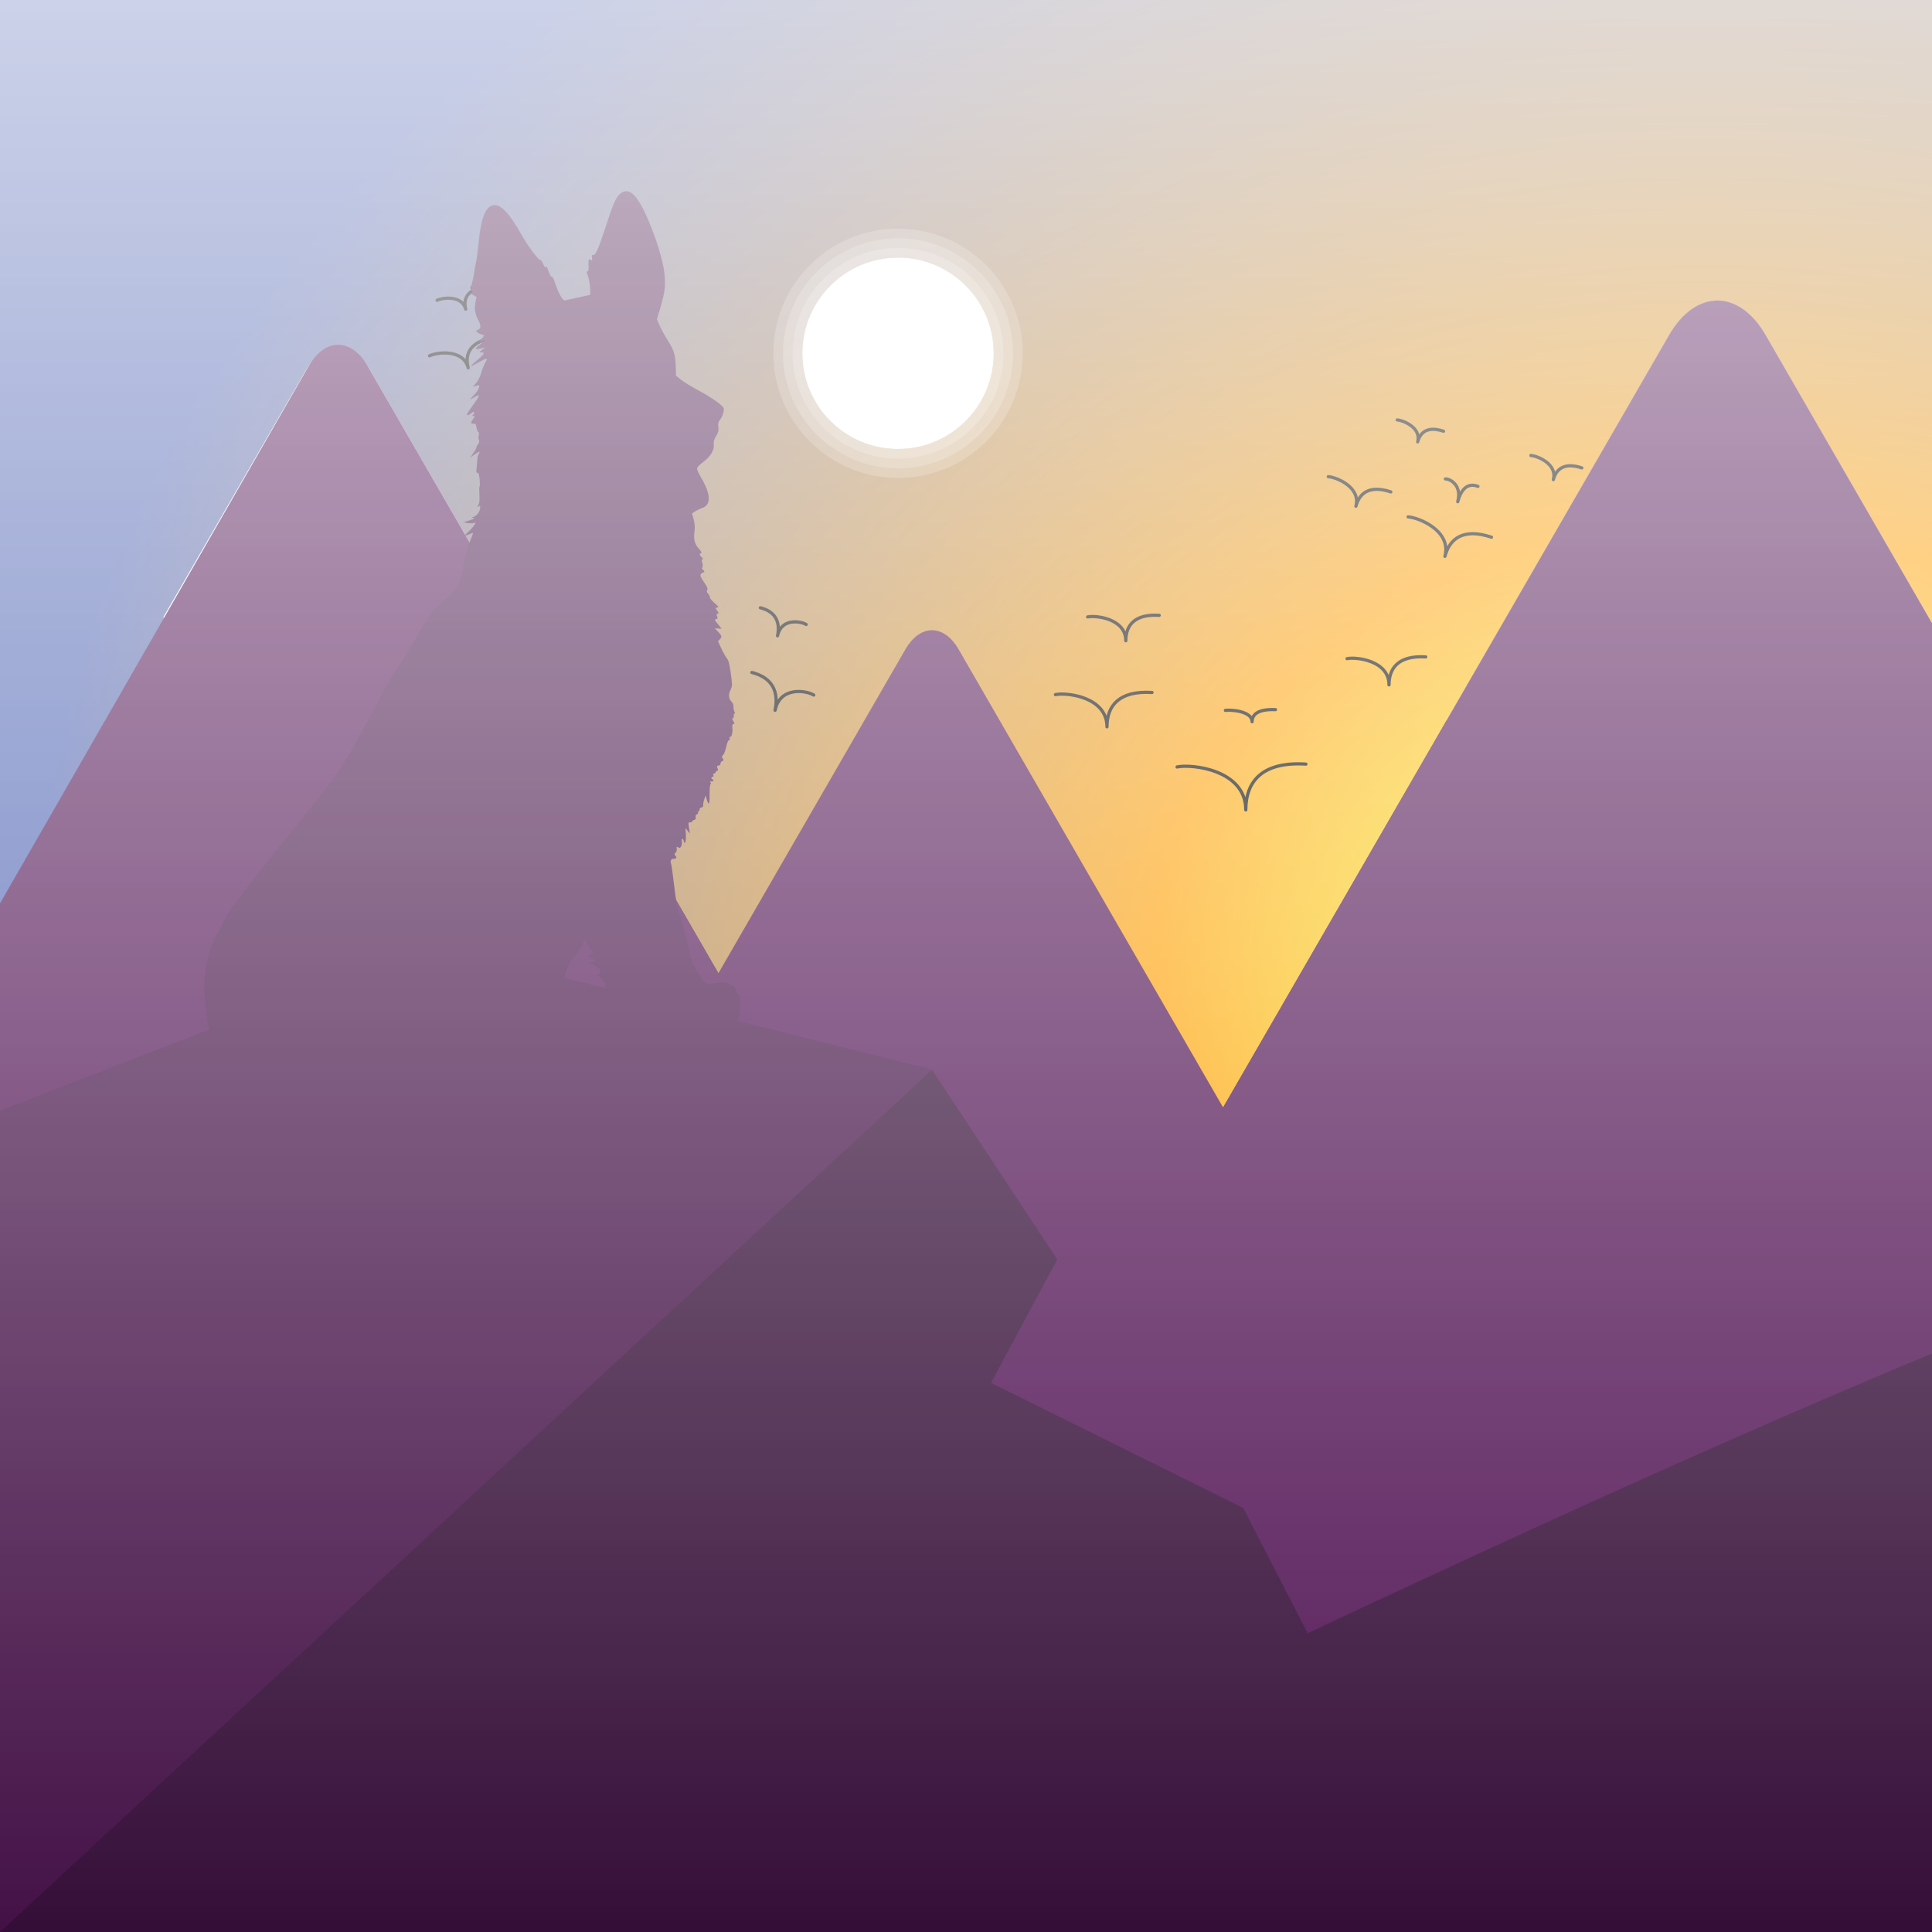 <?xml version="1.0" encoding="UTF-8" standalone="no"?><!-- Generator: Gravit.io --><svg xmlns="http://www.w3.org/2000/svg" xmlns:xlink="http://www.w3.org/1999/xlink" style="isolation:isolate" viewBox="0 0 1200 1200" width="1200pt" height="1200pt"><rect x="0" y="0" width="1200" height="1200" fill="#808080" stroke="none"/><defs><clipPath id="_clipPath_Ns7M3dgAW9ybMEEmSNLwMaHlmk7KiU1B"><rect width="1200" height="1200"/></clipPath></defs><g clip-path="url(#_clipPath_Ns7M3dgAW9ybMEEmSNLwMaHlmk7KiU1B)"><rect x="0" y="0" width="1200" height="1200" transform="matrix(1,0,0,1,0,0)" fill="rgb(81,47,83)"/><clipPath id="_clipPath_uEDbf4AZhBb3F40CIIIAuT0ug6RObz19"><rect x="0" y="0" width="1200" height="1200" transform="matrix(1,0,0,1,0,0)" fill="rgb(81,47,83)"/></clipPath><g clip-path="url(#_clipPath_uEDbf4AZhBb3F40CIIIAuT0ug6RObz19)"><g><radialGradient id="_rgradient_1" fx="0.5" fy="0.5" cx="0.5" cy="0.5" r="0.5" gradientTransform="matrix(2664.347,0,9.36,2157.87,-270.187,-478.935)" gradientUnits="userSpaceOnUse"><stop offset="9.565%" stop-opacity="1" style="stop-color:rgb(246,235,43)"/><stop offset="26.087%" stop-opacity="1" style="stop-color:rgb(255,162,10)"/><stop offset="79.13%" stop-opacity="1" style="stop-color:rgb(80,101,180)"/></radialGradient><rect x="0" y="0" width="2133.333" height="1200" transform="matrix(1,0,0,1,0,0)" fill="url(#_rgradient_1)"/><g><g><path d=" M 1408.889 805.556 L 1252.102 805.556 C 1241.407 805.556 1237.065 798.036 1242.413 788.773 L 1399.199 517.222 C 1401.873 512.59 1405.381 510.275 1408.889 510.275 L 1408.889 805.556 Z " fill="rgb(67,16,70)"/><path d=" M 1408.889 805.556 L 1565.676 805.556 C 1576.371 805.556 1580.712 798.036 1575.365 788.773 L 1418.579 517.222 C 1415.905 512.59 1412.397 510.275 1408.889 510.275 L 1408.889 805.556 Z " fill="rgb(52,13,55)"/><g><path d=" M 1408.889 610.044 L 1424.679 635.165 L 1430.421 589.23 L 1451.235 624.399 L 1463.15 594.419 L 1418.579 517.222 C 1415.905 512.59 1412.397 510.275 1408.889 510.275 L 1408.889 610.044 Z " fill="rgb(251,196,255)"/><path d=" M 1408.889 610.044 L 1393.099 635.165 L 1387.357 589.23 L 1366.543 624.399 L 1354.627 594.419 L 1399.199 517.222 C 1401.873 512.59 1405.381 510.275 1408.889 510.275 L 1408.889 610.044 Z " fill="rgb(255,255,255)"/></g></g><g><path d=" M 2133.333 742.222 L 1899.544 742.222 C 1883.596 742.222 1877.122 731.009 1885.097 717.198 L 2118.885 312.279 C 2122.872 305.374 2128.103 301.921 2133.333 301.921 L 2133.333 742.222 Z " fill="rgb(67,16,70)"/><g><path d=" M 2133.333 450.69 L 2109.788 488.148 L 2101.226 419.653 L 2070.19 472.094 L 2052.423 427.391 L 2118.885 312.279 C 2122.872 305.374 2128.103 301.921 2133.333 301.921 L 2133.333 450.69 Z " fill="rgb(255,255,255)"/></g></g><g><path d=" M 210 805.556 L 0 805.556 L 0 564.444 L 190.621 228.888 C 195.969 219.625 202.984 214.994 210 214.994 L 210 805.556 Z " fill="rgb(67,16,70)"/><path d=" M 210 805.556 L 523.573 805.556 C 544.964 805.556 553.647 790.516 542.952 771.991 L 229.379 228.888 C 224.031 219.625 217.016 214.994 210 214.994 L 210 805.556 Z " fill="rgb(52,13,55)"/><g><path d=" M 210 414.533 L 241.58 464.774 L 253.064 372.905 L 294.692 443.242 L 318.523 383.283 L 229.379 228.888 C 224.031 219.625 217.016 214.994 210 214.994 L 210 414.533 Z " fill="rgb(251,196,255)"/><path d=" M 210 414.533 L 178.42 464.774 L 166.936 372.905 L 125.308 443.242 L 101.477 383.283 L 190.621 228.888 C 195.969 219.625 202.984 214.994 210 214.994 L 210 414.533 Z " fill="rgb(255,255,255)"/></g></g><g><path d=" M 578.889 893.333 L 315.761 893.333 C 297.812 893.333 290.526 880.713 299.501 865.168 L 562.627 409.436 C 567.115 401.664 573.002 397.778 578.889 397.778 L 578.889 893.333 Z " fill="rgb(67,16,70)"/><path d=" M 578.889 893.333 L 842.016 893.333 C 859.966 893.333 867.252 880.713 858.277 865.168 L 595.151 409.436 C 590.663 401.664 584.776 397.778 578.889 397.778 L 578.889 893.333 Z " fill="rgb(52,13,55)"/><g><path d=" M 578.889 565.216 L 605.389 607.375 L 615.025 530.285 L 649.956 589.307 L 669.953 538.994 L 595.151 409.436 C 590.663 401.664 584.776 397.778 578.889 397.778 L 578.889 565.216 Z " fill="rgb(251,196,255)"/><path d=" M 578.889 565.216 L 552.389 607.375 L 542.753 530.285 L 507.821 589.307 L 487.825 538.994 L 562.627 409.436 C 567.115 401.664 573.002 397.778 578.889 397.778 L 578.889 565.216 Z " fill="rgb(255,255,255)"/></g></g><g><path d=" M 1777.778 1070.454 L 1292.338 1070.454 C 1259.223 1070.454 1245.781 1047.171 1262.339 1018.493 L 1747.777 177.721 C 1756.056 163.382 1766.917 156.212 1777.778 156.212 L 1777.778 1070.454 Z " fill="rgb(67,16,70)"/><path d=" M 1777.778 1070.454 L 2133.333 1070.454 L 2133.333 742.222 L 1807.779 177.721 C 1799.5 163.382 1788.639 156.212 1777.778 156.212 L 1777.778 1070.454 Z " fill="rgb(52,13,55)"/><g><path d=" M 1777.778 465.117 L 1826.667 542.894 L 1844.444 400.672 L 1908.889 509.561 L 1945.781 416.739 L 1807.779 177.721 C 1799.5 163.382 1788.639 156.212 1777.778 156.212 L 1777.778 465.117 Z " fill="rgb(251,196,255)"/><path d=" M 1777.778 465.117 L 1728.889 542.894 L 1711.111 400.672 L 1646.667 509.561 L 1609.775 416.739 L 1747.777 177.721 C 1756.056 163.382 1766.917 156.212 1777.778 156.212 L 1777.778 465.117 Z " fill="rgb(255,255,255)"/></g></g><g><path d=" M 1066.667 1100.893 L 581.227 1100.893 C 548.112 1100.893 534.67 1077.61 551.228 1048.932 L 1036.666 208.16 C 1044.945 193.821 1055.806 186.651 1066.667 186.651 L 1066.667 1100.893 Z " fill="rgb(67,16,70)"/><path d=" M 1066.667 1100.893 L 1552.106 1100.893 C 1585.221 1100.893 1598.663 1077.61 1582.105 1048.932 L 1096.667 208.16 C 1088.389 193.821 1077.528 186.651 1066.667 186.651 L 1066.667 1100.893 Z " fill="rgb(52,13,55)"/><g><path d=" M 1066.667 495.556 L 1115.556 573.333 L 1133.333 431.111 L 1197.778 540 L 1234.67 447.178 L 1096.667 208.16 C 1088.389 193.821 1077.528 186.651 1066.667 186.651 L 1066.667 495.556 Z " fill="rgb(251,196,255)"/><path d=" M 1066.667 495.556 L 1017.778 573.333 L 1000 431.111 L 935.556 540 L 898.664 447.178 L 1036.666 208.16 C 1044.945 193.821 1055.806 186.651 1066.667 186.651 L 1066.667 495.556 Z " fill="rgb(255,255,255)"/></g></g></g><g style="mix-blend-mode:screen;"><path d=" M 1589.151 1070.454 L 2133.333 1070.454 L 2133.333 742.222 L 2133.333 301.921 C 2128.103 301.921 2122.872 305.374 2118.885 312.279 L 2002.272 514.252 L 1807.745 175.889 C 1791.206 147.12 1764.307 147.095 1747.713 175.834 L 1484.719 631.337 L 1418.593 516.806 C 1413.237 507.531 1404.541 507.531 1399.185 516.806 L 1337.028 624.462 L 1096.667 208.16 C 1080.11 179.482 1053.224 179.482 1036.666 208.16 L 759.696 687.869 L 595.359 403.239 C 586.269 387.496 571.509 387.496 562.419 403.239 L 446.165 604.59 L 228.306 227.261 C 218.203 209.762 201.828 209.78 191.763 227.301 L 0 561.111 L 0 771.991 L 349.512 771.991 L 295.923 864.808 C 286.833 880.551 294.212 893.333 312.392 893.333 L 641.066 893.333 L 551.228 1048.932 C 534.67 1077.61 548.112 1100.893 581.227 1100.893 L 1552.106 1100.893 C 1576.359 1100.893 1590.06 1088.405 1589.151 1070.454 Z " fill="rgb(80,18,83)"/></g><g><g><path d=" M 731.111 476.373 C 740.127 474.42 773.778 478.058 773.778 503.04 C 773.778 485.5 783.81 472.911 811.111 474.596" fill="none" vector-effect="non-scaling-stroke" stroke-width="2" stroke="rgb(0,0,0)" stroke-linejoin="round" stroke-linecap="round" stroke-miterlimit="3"/><path d=" M 675.556 383.185 C 680.565 382.1 699.259 384.121 699.259 398 C 699.259 388.255 704.833 381.261 720 382.198" fill="none" vector-effect="non-scaling-stroke" stroke-width="2" stroke="rgb(0,0,0)" stroke-linejoin="round" stroke-linecap="round" stroke-miterlimit="3"/><path d=" M 655.556 431.447 C 662.318 429.982 687.556 432.711 687.556 451.447 C 687.556 438.291 695.079 428.85 715.556 430.113" fill="none" vector-effect="non-scaling-stroke" stroke-width="2" stroke="rgb(0,0,0)" stroke-linejoin="round" stroke-linecap="round" stroke-miterlimit="3"/><path d=" M 761.111 441.232 C 764.617 440.717 777.704 441.677 777.704 448.269 C 777.704 443.641 781.605 440.319 792.222 440.763" fill="none" vector-effect="non-scaling-stroke" stroke-width="2" stroke="rgb(0,0,0)" stroke-linejoin="round" stroke-linecap="round" stroke-miterlimit="3"/><path d=" M 836.667 409.108 C 842.177 407.914 862.741 410.138 862.741 425.404 C 862.741 414.685 868.871 406.992 885.556 408.021" fill="none" vector-effect="non-scaling-stroke" stroke-width="2" stroke="rgb(0,0,0)" stroke-linejoin="round" stroke-linecap="round" stroke-miterlimit="3"/></g><g><g><path d=" M 1453.364 471.741 C 1459.503 472.036 1480.535 480.169 1476.236 496.247 C 1479.254 484.958 1487.878 478.582 1505.159 484.365" fill="none" vector-effect="non-scaling-stroke" stroke-width="2" stroke="rgb(0,0,0)" stroke-linejoin="round" stroke-linecap="round" stroke-miterlimit="3"/><path d=" M 1452.279 409.719 C 1455.69 409.883 1467.374 414.401 1464.986 423.333 C 1466.663 417.062 1471.453 413.519 1481.054 416.732" fill="none" vector-effect="non-scaling-stroke" stroke-width="2" stroke="rgb(0,0,0)" stroke-linejoin="round" stroke-linecap="round" stroke-miterlimit="3"/><path d=" M 1397.244 433.708 C 1401.848 433.929 1417.622 440.029 1414.397 452.087 C 1416.661 443.621 1423.129 438.839 1436.09 443.176" fill="none" vector-effect="non-scaling-stroke" stroke-width="2" stroke="rgb(0,0,0)" stroke-linejoin="round" stroke-linecap="round" stroke-miterlimit="3"/><path d=" M 1487.726 442.898 C 1490.071 443.169 1498.328 446.04 1497.194 450.282 C 1497.99 447.303 1501.073 445.837 1507.83 447.95" fill="none" vector-effect="non-scaling-stroke" stroke-width="2" stroke="rgb(0,0,0)" stroke-linejoin="round" stroke-linecap="round" stroke-miterlimit="3"/><path d=" M 1529.098 457.885 C 1532.849 458.065 1545.702 463.035 1543.075 472.861 C 1544.919 465.962 1550.189 462.065 1560.75 465.6" fill="none" vector-effect="non-scaling-stroke" stroke-width="2" stroke="rgb(0,0,0)" stroke-linejoin="round" stroke-linecap="round" stroke-miterlimit="3"/></g><g><path d=" M 1301.049 412.289 C 1306.526 409.499 1328.822 406.129 1333.064 422.222 C 1330.085 410.922 1334.41 401.109 1352.284 397.558" fill="none" vector-effect="non-scaling-stroke" stroke-width="2" stroke="rgb(0,0,0)" stroke-linejoin="round" stroke-linecap="round" stroke-miterlimit="3"/><path d=" M 1237.99 375.592 C 1241.033 374.043 1253.419 372.17 1255.776 381.111 C 1254.121 374.833 1256.524 369.381 1266.454 367.409" fill="none" vector-effect="non-scaling-stroke" stroke-width="2" stroke="rgb(0,0,0)" stroke-linejoin="round" stroke-linecap="round" stroke-miterlimit="3"/><path d=" M 1238.723 411.439 C 1242.83 409.347 1259.552 406.819 1262.734 418.889 C 1260.5 410.414 1263.744 403.054 1277.149 400.391" fill="none" vector-effect="non-scaling-stroke" stroke-width="2" stroke="rgb(0,0,0)" stroke-linejoin="round" stroke-linecap="round" stroke-miterlimit="3"/><path d=" M 1320.059 374.073 C 1322.142 372.812 1330.899 371.829 1333.141 380.336 C 1331.567 374.363 1332.95 369.413 1339.941 368.184" fill="none" vector-effect="non-scaling-stroke" stroke-width="2" stroke="rgb(0,0,0)" stroke-linejoin="round" stroke-linecap="round" stroke-miterlimit="3"/><path d=" M 1344.345 345.041 C 1347.692 343.336 1361.317 341.276 1363.909 351.111 C 1362.089 344.206 1364.732 338.208 1375.655 336.039" fill="none" vector-effect="non-scaling-stroke" stroke-width="2" stroke="rgb(0,0,0)" stroke-linejoin="round" stroke-linecap="round" stroke-miterlimit="3"/></g><g><path d=" M 1541.173 392.289 C 1535.697 389.499 1513.401 386.129 1509.158 402.222 C 1512.137 390.922 1507.812 381.109 1489.938 377.558" fill="none" vector-effect="non-scaling-stroke" stroke-width="2" stroke="rgb(0,0,0)" stroke-linejoin="round" stroke-linecap="round" stroke-miterlimit="3"/><path d=" M 1539.788 325.777 C 1536.745 324.227 1524.358 322.355 1522.002 331.296 C 1523.656 325.018 1521.254 319.566 1511.323 317.593" fill="none" vector-effect="non-scaling-stroke" stroke-width="2" stroke="rgb(0,0,0)" stroke-linejoin="round" stroke-linecap="round" stroke-miterlimit="3"/><path d=" M 1582.096 366.467 C 1577.988 364.375 1561.266 361.847 1558.085 373.917 C 1560.319 365.442 1557.075 358.082 1543.669 355.419" fill="none" vector-effect="non-scaling-stroke" stroke-width="2" stroke="rgb(0,0,0)" stroke-linejoin="round" stroke-linecap="round" stroke-miterlimit="3"/><path d=" M 1495.537 350.824 C 1493.366 349.896 1484.772 348.293 1483.653 352.539 C 1484.439 349.558 1482.49 346.755 1475.574 345.238" fill="none" vector-effect="non-scaling-stroke" stroke-width="2" stroke="rgb(0,0,0)" stroke-linejoin="round" stroke-linecap="round" stroke-miterlimit="3"/><path d=" M 1453.433 378.374 C 1450.086 376.669 1436.461 374.609 1433.868 384.444 C 1435.689 377.539 1433.046 371.542 1422.123 369.372" fill="none" vector-effect="non-scaling-stroke" stroke-width="2" stroke="rgb(0,0,0)" stroke-linejoin="round" stroke-linecap="round" stroke-miterlimit="3"/></g></g><g><g><path d=" M 874.602 321.05 C 880.741 321.344 901.773 329.477 897.473 345.556 C 900.492 334.266 909.115 327.89 926.397 333.674" fill="none" vector-effect="non-scaling-stroke" stroke-width="2" stroke="rgb(0,0,0)" stroke-linejoin="round" stroke-linecap="round" stroke-miterlimit="3"/><path d=" M 867.835 260.83 C 871.245 260.994 882.93 265.512 880.541 274.444 C 882.218 268.173 887.009 264.63 896.61 267.843" fill="none" vector-effect="non-scaling-stroke" stroke-width="2" stroke="rgb(0,0,0)" stroke-linejoin="round" stroke-linecap="round" stroke-miterlimit="3"/><path d=" M 825.021 296.065 C 829.626 296.286 845.399 302.386 842.175 314.444 C 844.439 305.978 850.906 301.196 863.867 305.533" fill="none" vector-effect="non-scaling-stroke" stroke-width="2" stroke="rgb(0,0,0)" stroke-linejoin="round" stroke-linecap="round" stroke-miterlimit="3"/><path d=" M 897.76 297.489 C 900.237 297.267 908.248 301.058 905.422 311.626 C 907.406 304.206 911.341 299.551 917.984 302.092" fill="none" vector-effect="non-scaling-stroke" stroke-width="2" stroke="rgb(0,0,0)" stroke-linejoin="round" stroke-linecap="round" stroke-miterlimit="3"/><path d=" M 950.841 282.913 C 954.592 283.093 967.445 288.063 964.817 297.889 C 966.662 290.99 971.932 287.094 982.493 290.628" fill="none" vector-effect="non-scaling-stroke" stroke-width="2" stroke="rgb(0,0,0)" stroke-linejoin="round" stroke-linecap="round" stroke-miterlimit="3"/></g><g><path d=" M 2046.65 364.151 C 2040.653 365.496 2021.331 377.122 2028.33 392.222 C 2023.416 381.62 2013.825 376.82 1997.795 385.487" fill="none" vector-effect="non-scaling-stroke" stroke-width="2" stroke="rgb(0,0,0)" stroke-linejoin="round" stroke-linecap="round" stroke-miterlimit="3"/><path d=" M 2071.349 285.536 C 2068.017 286.283 2057.283 292.742 2061.171 301.131 C 2058.441 295.241 2053.113 292.574 2044.207 297.389" fill="none" vector-effect="non-scaling-stroke" stroke-width="2" stroke="rgb(0,0,0)" stroke-linejoin="round" stroke-linecap="round" stroke-miterlimit="3"/><path d=" M 2074.934 321.695 C 2070.437 322.704 2055.946 331.424 2061.195 342.749 C 2057.509 334.797 2050.316 331.198 2038.293 337.698" fill="none" vector-effect="non-scaling-stroke" stroke-width="2" stroke="rgb(0,0,0)" stroke-linejoin="round" stroke-linecap="round" stroke-miterlimit="3"/><path d=" M 2011.691 321.685 C 2009.427 322.355 2001.786 326.602 2003.632 330.587 C 2002.336 327.789 1999.047 326.873 1992.754 330.117" fill="none" vector-effect="non-scaling-stroke" stroke-width="2" stroke="rgb(0,0,0)" stroke-linejoin="round" stroke-linecap="round" stroke-miterlimit="3"/><path d=" M 1979.372 350.359 C 1975.707 351.182 1963.9 358.286 1968.177 367.514 C 1965.174 361.035 1959.313 358.102 1949.517 363.399" fill="none" vector-effect="non-scaling-stroke" stroke-width="2" stroke="rgb(0,0,0)" stroke-linejoin="round" stroke-linecap="round" stroke-miterlimit="3"/></g><g><path d=" M 2000.539 281.547 C 2003.993 278.473 2019.576 271.768 2025.733 282.671 C 2021.41 275.015 2022.686 267.049 2035.017 261.056" fill="none" vector-effect="non-scaling-stroke" stroke-width="2" stroke="rgb(0,0,0)" stroke-linejoin="round" stroke-linecap="round" stroke-miterlimit="3"/><path d=" M 1927.904 282.047 C 1929.823 280.339 1938.48 276.614 1941.901 282.671 C 1939.499 278.418 1940.208 273.992 1947.059 270.662" fill="none" vector-effect="non-scaling-stroke" stroke-width="2" stroke="rgb(0,0,0)" stroke-linejoin="round" stroke-linecap="round" stroke-miterlimit="3"/><path d=" M 1918.586 322.491 C 1921.176 320.185 1932.864 315.156 1937.481 323.333 C 1934.239 317.592 1935.196 311.617 1944.444 307.122" fill="none" vector-effect="non-scaling-stroke" stroke-width="2" stroke="rgb(0,0,0)" stroke-linejoin="round" stroke-linecap="round" stroke-miterlimit="3"/><path d=" M 1958.819 253.892 C 1960.101 252.589 1966.275 250.182 1969.446 255.799 C 1967.22 251.855 1967.324 248.063 1972.172 245.825" fill="none" vector-effect="non-scaling-stroke" stroke-width="2" stroke="rgb(0,0,0)" stroke-linejoin="round" stroke-linecap="round" stroke-miterlimit="3"/><path d=" M 1961.637 298.202 C 1963.747 296.323 1973.271 292.226 1977.033 298.889 C 1974.391 294.21 1975.171 289.342 1982.707 285.679" fill="none" vector-effect="non-scaling-stroke" stroke-width="2" stroke="rgb(0,0,0)" stroke-linejoin="round" stroke-linecap="round" stroke-miterlimit="3"/></g><g><path d=" M 320.788 225.444 C 326.265 222.655 348.561 219.284 352.803 235.378 C 349.824 224.078 354.149 214.264 372.024 210.714" fill="none" vector-effect="non-scaling-stroke" stroke-width="2" stroke="rgb(0,0,0)" stroke-linejoin="round" stroke-linecap="round" stroke-miterlimit="3"/><path d=" M 271.482 186.506 C 274.524 184.956 286.911 183.084 289.268 192.025 C 287.613 185.747 290.016 180.295 299.946 178.322" fill="none" vector-effect="non-scaling-stroke" stroke-width="2" stroke="rgb(0,0,0)" stroke-linejoin="round" stroke-linecap="round" stroke-miterlimit="3"/><path d=" M 266.793 220.993 C 270.901 218.901 287.623 216.373 290.804 228.443 C 288.57 219.968 291.814 212.608 305.22 209.945" fill="none" vector-effect="non-scaling-stroke" stroke-width="2" stroke="rgb(0,0,0)" stroke-linejoin="round" stroke-linecap="round" stroke-miterlimit="3"/><path d=" M 330.991 200.258 C 333.162 199.331 341.755 197.727 342.875 201.974 C 342.089 198.992 344.038 196.189 350.953 194.673" fill="none" vector-effect="non-scaling-stroke" stroke-width="2" stroke="rgb(0,0,0)" stroke-linejoin="round" stroke-linecap="round" stroke-miterlimit="3"/><path d=" M 379.674 175.846 C 383.021 174.142 396.646 172.082 399.239 181.917 C 397.419 175.012 400.062 169.014 410.985 166.844" fill="none" vector-effect="non-scaling-stroke" stroke-width="2" stroke="rgb(0,0,0)" stroke-linejoin="round" stroke-linecap="round" stroke-miterlimit="3"/></g></g><g><path d=" M 451.434 437.377 C 445.957 433.833 423.661 429.549 419.419 450 C 422.398 435.641 418.073 423.17 400.199 418.658" fill="none" vector-effect="non-scaling-stroke" stroke-width="2" stroke="rgb(0,0,0)" stroke-linejoin="round" stroke-linecap="round" stroke-miterlimit="3"/><path d=" M 500.74 387.897 C 497.698 385.928 485.311 383.548 482.954 394.91 C 484.609 386.932 482.206 380.004 472.276 377.497" fill="none" vector-effect="non-scaling-stroke" stroke-width="2" stroke="rgb(0,0,0)" stroke-linejoin="round" stroke-linecap="round" stroke-miterlimit="3"/><path d=" M 505.429 431.721 C 501.322 429.062 484.6 425.85 481.418 441.188 C 483.652 430.419 480.408 421.066 467.003 417.682" fill="none" vector-effect="non-scaling-stroke" stroke-width="2" stroke="rgb(0,0,0)" stroke-linejoin="round" stroke-linecap="round" stroke-miterlimit="3"/><path d=" M 441.231 405.372 C 439.06 404.194 430.467 402.156 429.347 407.552 C 430.133 403.763 428.184 400.202 421.269 398.274" fill="none" vector-effect="non-scaling-stroke" stroke-width="2" stroke="rgb(0,0,0)" stroke-linejoin="round" stroke-linecap="round" stroke-miterlimit="3"/><path d=" M 392.548 374.351 C 389.201 372.185 375.576 369.568 372.983 382.066 C 374.804 373.291 372.161 365.67 361.237 362.912" fill="none" vector-effect="non-scaling-stroke" stroke-width="2" stroke="rgb(0,0,0)" stroke-linejoin="round" stroke-linecap="round" stroke-miterlimit="3"/></g></g><circle vector-effect="non-scaling-stroke" cx="557.778" cy="219.444" r="59.444" fill="rgb(255,255,255)"/><g style="isolation: isolate;"><circle vector-effect="non-scaling-stroke" cx="557.778" cy="219.444" r="68.444" fill="transparent" stroke-width="18" stroke="rgb(255,255,255)" stroke-opacity="0.2" stroke-linejoin="miter" stroke-linecap="square" stroke-miterlimit="3"/><circle vector-effect="non-scaling-stroke" cx="557.778" cy="219.444" r="59.444" fill="none"/><circle vector-effect="non-scaling-stroke" cx="557.778" cy="219.444" r="65.444" fill="transparent" stroke-width="12" stroke="rgb(255,255,255)" stroke-opacity="0.2" stroke-linejoin="miter" stroke-linecap="square" stroke-miterlimit="3"/><circle vector-effect="non-scaling-stroke" cx="557.778" cy="219.444" r="59.444" fill="none"/><circle vector-effect="non-scaling-stroke" cx="557.778" cy="219.444" r="62.444" fill="transparent" stroke-width="6" stroke="rgb(255,255,255)" stroke-opacity="0.2" stroke-linejoin="miter" stroke-linecap="square" stroke-miterlimit="3"/><circle vector-effect="non-scaling-stroke" cx="557.778" cy="219.444" r="59.444" fill="none"/></g><path d=" M 0 690 L 266.667 586.667 L 578.889 664.444 L 656.667 782.222 L 615.556 858.889 L 772.222 936.667 L 812.222 1014.444 Q 1397.306 739.057 1510 742.222 C 1512.592 742.295 1799.663 695.286 2133.333 765.556 Q 2133.333 964.933 2133.333 1200 L 0 1200 L 0 690 Z " fill="rgb(52,13,55)"/><path d=" M 2133.333 1200 C 1750.159 1160.423 1542.392 1007.841 1510 742.222 C 1509.686 739.649 1799.663 695.286 2133.333 765.556 Q 2133.333 964.933 2133.333 1200 Z  M 0 690 L 266.667 586.667 L 578.889 664.444 L 0 1200 L 0 690 Z " fill-rule="evenodd" fill="rgb(67,16,70)"/><path d=" M 2032.095 827.158 C 2034.365 826.882 2038.141 825.926 2040.486 825.033 C 2049.386 821.642 2066.775 818.303 2075.531 818.303 C 2080.06 818.303 2087.423 815.679 2089.763 813.23 C 2092.141 810.742 2092.148 810.698 2090.419 808.842 C 2088.304 806.572 2083.432 803.688 2071.771 797.804 C 2063.785 793.774 2059.659 791.252 2055.901 788.105 C 2047.973 781.466 2042.033 779.447 2027.969 778.61 C 2016.257 777.913 2000.286 775.9 1995.596 774.529 C 1990.598 773.069 1984.724 772.87 1979.354 773.979 C 1976.334 774.603 1974.94 774.553 1970.95 773.676 C 1967.405 772.897 1964.619 772.726 1960.189 773.017 C 1953.217 773.475 1949.98 773.007 1948.265 771.292 C 1945.518 768.545 1946.647 765.987 1956.513 752.6 C 1960.631 747.013 1964.825 740.455 1966.662 736.73 L 1969.792 730.382 L 1969.888 733.873 C 1969.941 735.794 1970.147 736.936 1970.346 736.413 C 1970.544 735.889 1971.491 734.311 1972.448 732.907 C 1974.788 729.476 1976.063 726.289 1976.559 722.63 C 1976.786 720.958 1977.85 714.162 1978.923 707.529 C 1982.859 683.196 1981.121 661.212 1974.053 645.913 C 1971.65 640.712 1964.165 629.462 1958.451 622.464 C 1954.194 617.251 1944.487 608.035 1914.973 581.186 C 1879.246 548.685 1874.051 543.331 1859.553 524.068 C 1841.021 499.443 1835.391 492.281 1829.614 485.979 C 1826.734 482.837 1821.063 476.124 1817.012 471.061 C 1806.56 457.998 1804.731 456.177 1796.898 451.039 C 1786.417 444.165 1784.323 441.432 1780.378 429.481 C 1779.03 425.397 1776.775 420.357 1774.948 417.341 C 1773.229 414.505 1771.823 412.025 1771.823 411.831 C 1771.823 411.637 1772.749 411.743 1773.882 412.068 C 1777.506 413.107 1777.859 412.707 1774.962 410.844 C 1773.41 409.845 1771.448 408.274 1770.601 407.352 L 1769.062 405.676 L 1771.036 405.676 C 1772.121 405.676 1773.814 405.339 1774.797 404.928 L 1776.584 404.179 L 1774.997 403.963 C 1769.724 403.243 1768.937 402.996 1770.236 402.47 C 1771.454 401.977 1771.449 401.954 1770.112 401.911 C 1768.237 401.851 1765.617 399.413 1765.11 397.257 C 1764.754 395.739 1764.857 395.562 1765.88 395.937 C 1767.014 396.351 1767.016 396.317 1765.94 395.088 C 1764.949 393.957 1764.596 392.338 1763.947 385.948 C 1763.856 385.048 1763.563 383.959 1763.297 383.528 C 1763.03 383.097 1762.759 381.048 1762.694 378.975 C 1762.605 376.172 1762.795 375.205 1763.433 375.205 C 1763.949 375.205 1764.162 374.763 1763.968 374.094 C 1763.628 372.923 1762.688 369.064 1762.046 366.203 C 1761.836 365.267 1761.215 364.053 1760.667 363.505 C 1759.277 362.114 1760.585 362.26 1763.754 363.848 L 1766.427 365.187 L 1764.046 362.71 C 1762.737 361.348 1761.666 359.932 1761.666 359.565 C 1761.666 359.197 1761.078 358.365 1760.36 357.715 C 1759.461 356.902 1759.169 356.075 1759.423 355.064 C 1759.626 354.256 1759.473 352.999 1759.083 352.27 C 1758.57 351.312 1758.566 350.754 1759.068 350.252 C 1759.449 349.87 1759.761 348.473 1759.761 347.146 C 1759.761 345.181 1759.99 344.734 1760.993 344.734 C 1762.916 344.734 1763.04 343.784 1761.329 342.176 C 1759.793 340.733 1759.143 339.198 1760.396 339.973 C 1760.745 340.188 1761.031 340.062 1761.031 339.693 C 1761.031 339.323 1760.745 339.02 1760.396 339.02 C 1760.047 339.02 1759.761 338.585 1759.761 338.052 C 1759.761 337.184 1759.955 337.184 1761.634 338.052 C 1765.66 340.134 1765.267 338.82 1760.391 333.899 C 1754.224 327.673 1753.836 326.692 1758.272 328.546 C 1761.54 329.911 1761.613 329.743 1758.688 327.591 C 1756.128 325.709 1754.048 323.166 1754.048 321.919 C 1754.048 321.542 1754.898 321.432 1756.111 321.652 L 1758.174 322.027 L 1755.719 319.941 C 1754.241 318.686 1752.572 316.318 1751.529 313.996 C 1750.576 311.873 1749.013 309.208 1748.056 308.073 C 1745.886 305.499 1746.713 305.411 1752.522 307.597 C 1758.607 309.888 1758.719 309.576 1753.045 306.136 C 1747.9 303.018 1747.186 302.053 1749.731 301.661 C 1751.061 301.456 1751 301.34 1748.962 300.204 L 1746.748 298.969 L 1749.791 299.241 C 1753.555 299.577 1753.505 298.64 1749.653 296.675 C 1746.002 294.811 1745.656 294.342 1748.335 294.887 L 1750.556 295.339 L 1748.362 293.467 L 1746.168 291.595 L 1747.714 290.767 C 1749.299 289.919 1750.874 288.556 1750.874 288.032 C 1750.874 287.871 1750.16 287.559 1749.287 287.34 C 1747.415 286.87 1747.228 284.937 1748.67 280.935 C 1749.897 277.531 1749.842 273.963 1748.505 270.235 L 1747.401 267.152 L 1749.296 265.635 C 1750.673 264.533 1750.898 264.118 1750.118 264.116 C 1749.153 264.113 1749.135 263.938 1749.942 262.383 C 1750.72 260.884 1750.717 260.584 1749.92 260.138 C 1749.414 259.855 1748.173 256.991 1747.163 253.774 C 1746.154 250.557 1744.843 246.782 1744.252 245.386 C 1743.66 243.989 1742.088 238.554 1740.758 233.309 C 1737.119 218.952 1733.24 212.439 1728.328 212.439 C 1723.715 212.439 1719.165 219.049 1713.704 233.68 C 1710.892 241.215 1705.542 251.088 1704.59 250.5 C 1704.343 250.347 1703.785 251.554 1703.35 253.181 C 1702.788 255.281 1702.4 255.883 1702.012 255.255 C 1701.64 254.653 1701.22 255.617 1700.697 258.278 C 1700.274 260.426 1699.7 262.042 1699.42 261.869 C 1698.825 261.502 1698.489 262.516 1697.619 267.287 C 1696.504 273.403 1694.699 277.777 1693.348 277.639 C 1692.691 277.572 1688.828 277.319 1684.764 277.077 L 1677.374 276.637 L 1676.994 274.342 C 1676.461 271.116 1676.536 266.743 1677.173 264.004 C 1677.589 262.213 1677.527 261.745 1676.907 261.983 C 1676.336 262.202 1675.97 261.168 1675.654 258.441 C 1675.195 254.493 1674.879 254.027 1673.554 255.352 C 1672.961 255.945 1672.792 255.667 1672.792 254.103 C 1672.792 252.664 1672.545 252.186 1671.926 252.424 C 1670.431 252.997 1668.033 249.317 1661.664 236.68 C 1654.838 223.136 1652.755 219.777 1649.938 217.771 C 1645.949 214.93 1642.396 216.441 1639.487 222.215 C 1634.354 232.402 1629.132 258.838 1629.832 271.096 C 1630.249 278.415 1631.273 282.021 1635.499 291.048 L 1638.747 297.987 L 1637.667 302.104 C 1637.073 304.368 1635.39 308.959 1633.926 312.305 C 1631.045 318.893 1630.731 321.547 1631.81 330.214 L 1632.333 334.422 L 1629.599 337.388 C 1628.095 339.02 1623.7 342.727 1619.833 345.626 C 1612.398 351.2 1606.137 357.313 1606.137 358.999 C 1606.137 360.766 1607.821 364.043 1609.546 365.634 C 1610.843 366.83 1611.215 367.773 1611.215 369.859 C 1611.215 371.999 1611.667 373.086 1613.437 375.205 C 1614.977 377.047 1615.659 378.499 1615.659 379.93 C 1615.659 383.428 1618.763 387.263 1623.705 389.869 C 1626.555 391.373 1628.103 392.589 1628.228 393.424 C 1628.333 394.121 1627.572 396.823 1626.537 399.428 C 1622.09 410.623 1622.915 417.088 1628.918 418.098 C 1630.18 418.31 1632.177 418.918 1633.356 419.448 L 1635.5 420.412 L 1635.096 424.352 C 1634.818 427.068 1634.987 429.264 1635.643 431.425 C 1637.128 436.319 1636.885 439.269 1634.717 442.688 C 1633.322 444.888 1633.073 445.669 1633.765 445.669 C 1635.007 445.669 1634.956 446.877 1633.653 448.317 C 1632.907 449.141 1632.839 449.478 1633.418 449.478 C 1633.991 449.478 1634.131 450.118 1633.886 451.625 C 1633.69 452.836 1633.847 454.081 1634.248 454.481 C 1634.771 455.004 1634.757 455.391 1634.195 455.953 C 1633.183 456.966 1633.231 457.73 1634.308 457.73 C 1634.789 457.73 1635.522 458.139 1635.936 458.638 C 1636.534 459.358 1636.273 460.409 1634.674 463.725 C 1633.037 467.118 1632.805 468.082 1633.438 468.845 C 1634.064 469.599 1634.01 470.104 1633.165 471.393 C 1632.585 472.278 1632.295 473.298 1632.519 473.661 C 1632.743 474.023 1631.738 475.729 1630.286 477.452 C 1627.964 480.205 1627.805 480.583 1628.969 480.583 C 1630.235 480.583 1630.25 480.666 1629.307 482.488 C 1628.42 484.203 1628.42 484.392 1629.303 484.392 C 1630.032 484.392 1630.181 484.8 1629.885 485.979 C 1629.584 487.179 1629.736 487.566 1630.508 487.566 C 1631.872 487.566 1631.81 487.928 1629.877 491.225 L 1628.226 494.044 L 1630.325 493.583 L 1632.423 493.122 L 1631.332 494.629 C 1628.801 498.123 1628.618 499.024 1630.197 500.216 L 1631.662 501.321 L 1630.362 505.915 C 1629.647 508.442 1628.544 511.418 1627.91 512.528 C 1626.955 514.201 1626.773 515.866 1626.844 522.274 C 1626.92 529.061 1627.095 530.234 1628.283 531.902 C 1630.34 534.791 1630.667 537.479 1629.208 539.505 C 1628.341 540.709 1628.096 541.766 1628.373 543.112 C 1628.589 544.16 1628.52 545.517 1628.22 546.128 C 1627.88 546.821 1627.922 547.239 1628.333 547.239 C 1628.694 547.239 1628.99 547.786 1628.99 548.455 C 1628.99 549.125 1629.343 549.79 1629.776 549.934 C 1630.397 550.141 1630.4 550.552 1629.789 551.891 C 1629.142 553.313 1629.169 553.587 1629.955 553.587 C 1630.533 553.587 1630.931 554.259 1630.991 555.333 C 1631.044 556.293 1631.157 557.364 1631.241 557.713 C 1631.822 560.109 1632.427 561.205 1633.17 561.205 C 1633.672 561.205 1633.877 561.6 1633.663 562.157 C 1633.44 562.738 1633.662 563.109 1634.233 563.109 C 1634.797 563.109 1635.715 564.61 1636.55 566.902 C 1637.311 568.988 1638.517 571.103 1639.23 571.602 C 1640.276 572.335 1640.396 572.752 1639.851 573.77 C 1639.296 574.809 1639.398 575.088 1640.431 575.358 C 1641.122 575.539 1641.686 576.142 1641.686 576.698 C 1641.686 577.304 1642.223 577.71 1643.025 577.71 C 1644.135 577.71 1644.295 577.98 1643.965 579.297 C 1643.671 580.468 1643.819 580.884 1644.531 580.884 C 1645.061 580.884 1645.495 581.169 1645.495 581.518 C 1645.495 581.868 1645.954 582.153 1646.515 582.153 C 1647.161 582.153 1647.401 582.503 1647.17 583.106 C 1646.947 583.686 1647.169 584.058 1647.737 584.058 C 1648.804 584.058 1648.984 585.058 1648.024 585.651 C 1647.024 586.269 1647.946 587.226 1649.111 586.779 C 1649.845 586.497 1650 586.618 1649.644 587.195 C 1649.367 587.642 1649.439 588.192 1649.802 588.417 C 1650.165 588.642 1650.774 591.065 1651.155 593.802 C 1652.074 600.411 1652.852 601.785 1653.443 597.845 L 1653.89 594.861 L 1655.088 597.211 C 1655.748 598.504 1656.287 600.073 1656.287 600.697 C 1656.287 601.409 1656.76 601.832 1657.556 601.832 C 1658.262 601.832 1658.826 602.256 1658.826 602.785 C 1658.826 603.308 1659.112 603.737 1659.461 603.737 C 1659.81 603.737 1660.096 604.165 1660.096 604.689 C 1660.096 605.213 1660.524 605.641 1661.048 605.641 C 1661.64 605.641 1662 606.241 1662 607.228 C 1662 608.392 1662.339 608.815 1663.27 608.815 C 1663.968 608.815 1664.539 609.134 1664.539 609.524 C 1664.539 609.921 1665.099 610.087 1665.809 609.901 C 1666.966 609.599 1667.081 609.887 1667.104 613.16 L 1667.129 616.751 L 1668.199 614.846 L 1669.269 612.942 L 1669.667 616.943 C 1669.886 619.143 1670.393 621.271 1670.794 621.672 C 1671.342 622.22 1671.522 622.064 1671.522 621.041 C 1671.522 620.294 1671.808 619.506 1672.157 619.29 C 1672.524 619.063 1672.792 619.666 1672.792 620.718 C 1672.792 621.719 1673.189 623.082 1673.675 623.747 C 1674.426 624.774 1674.712 624.828 1675.58 624.108 C 1676.473 623.367 1676.601 623.465 1676.601 624.894 C 1676.601 625.792 1677.101 626.811 1677.712 627.158 C 1678.633 627.681 1678.692 628.003 1678.059 629.038 C 1677.441 630.048 1677.472 630.354 1678.218 630.64 C 1678.725 630.835 1679.543 630.839 1680.035 630.651 C 1680.924 630.309 1682.043 632.433 1681.487 633.409 C 1681.336 633.674 1681.411 639.604 1681.653 646.587 C 1681.986 656.196 1681.884 660.363 1681.232 663.727 C 1680.25 668.79 1679.319 677.401 1678.552 688.516 C 1678.08 695.349 1677.741 696.872 1675.37 702.799 C 1673.91 706.448 1672.249 709.79 1671.68 710.227 C 1671.043 710.715 1668.613 711.02 1665.361 711.02 C 1660.348 711.02 1659.898 711.138 1656.614 713.319 C 1653.742 715.226 1653.254 715.81 1653.753 716.743 C 1654.195 717.569 1654.01 718.306 1653.055 719.519 C 1651.84 721.064 1651.803 721.492 1652.48 726.094 C 1653.712 734.471 1654.288 735.809 1657.209 737.085 C 1659.606 738.132 1664.15 738.948 1672.961 739.914 L 1676.621 740.315 L 1675.411 742.014 C 1674.746 742.948 1672.901 746.759 1671.31 750.483 C 1667.748 758.824 1664.4 765.524 1661.619 769.878 C 1660.456 771.699 1658.807 774.556 1657.955 776.226 C 1655.429 781.176 1653.436 782.578 1644.657 785.584 C 1640.279 787.082 1635.682 788.936 1634.441 789.703 C 1631.037 791.807 1627.937 796.234 1630.577 795.22 C 1631.84 794.736 1631.781 795.4 1630.206 799.394 C 1626.231 809.472 1630.531 814.064 1643.908 814.028 C 1655.998 813.995 1671.611 808.052 1675.752 801.908 C 1676.964 800.109 1677.167 800.008 1677.347 801.118 C 1677.483 801.958 1678.845 799.891 1681.362 795.025 C 1687.647 782.875 1691.054 778.883 1693.446 780.868 C 1694.753 781.953 1695.958 781.283 1698.159 778.245 C 1699.672 776.155 1700.089 774.921 1700.089 772.526 C 1700.089 770.227 1700.423 769.161 1701.442 768.212 C 1702.186 767.519 1703.121 766.296 1703.521 765.495 C 1703.92 764.694 1704.811 763.933 1705.501 763.805 C 1707.299 763.472 1708.342 762.469 1708.342 761.073 C 1708.342 760.406 1708.77 759.696 1709.294 759.495 C 1709.817 759.294 1710.246 758.795 1710.246 758.384 C 1710.246 756.77 1714.835 750.366 1716.246 750.012 C 1717.048 749.811 1718.023 748.946 1718.413 748.09 C 1718.803 747.234 1719.553 746.369 1720.08 746.166 C 1720.648 745.948 1721.038 745 1721.038 743.834 L 1721.038 741.868 L 1723.418 744.119 C 1728.396 748.826 1734.535 751.648 1739.798 751.648 C 1741.599 751.648 1744.14 752.436 1747.475 754.029 C 1752.1 756.237 1752.852 756.404 1757.857 756.332 C 1763.202 756.256 1776.043 753.727 1785.062 750.975 C 1790.251 749.391 1796.366 749.388 1807.69 750.963 C 1812.578 751.643 1820.268 752.521 1824.78 752.913 C 1829.645 753.336 1833.907 754.054 1835.254 754.677 L 1837.526 755.728 L 1834.669 755.925 C 1833.098 756.033 1827.527 756.369 1822.29 756.671 C 1812.885 757.214 1812.689 757.256 1806.3 760.091 C 1799.688 763.024 1795.3 765.69 1793.149 768.079 C 1791.949 769.412 1791.953 769.423 1793.551 769.423 L 1795.163 769.423 L 1793.717 773.073 C 1791.299 779.175 1791.237 779.58 1792.729 779.58 C 1793.801 779.58 1794.041 779.979 1794.041 781.76 C 1794.041 785.446 1795.041 787.039 1798.434 788.759 C 1803.784 791.47 1808.972 792.001 1821.808 791.152 C 1835.41 790.252 1842.713 789.04 1849.896 786.488 C 1857.017 783.959 1858.427 783.868 1858.634 785.928 C 1859.081 790.38 1860.321 794.392 1861.789 796.136 C 1862.919 797.479 1863.569 797.842 1863.895 797.314 C 1864.235 796.765 1864.997 797.03 1866.606 798.257 C 1868.728 799.875 1873.898 802.166 1877.065 802.892 C 1877.953 803.095 1878.999 802.787 1879.761 802.097 C 1880.921 801.047 1881.172 801.039 1883.389 801.976 C 1888.485 804.13 1894.457 805.697 1899.584 806.226 C 1905.219 806.807 1910.466 808.656 1915.808 811.943 C 1920.631 814.911 1943.451 821.483 1959.727 824.591 C 1972.83 827.094 2019.099 828.735 2032.095 827.158 L 2032.095 827.158 Z  M 1725.851 728.409 C 1723.683 727.578 1725.183 722.474 1729.694 715.327 C 1731.452 712.542 1731.572 711.655 1730.188 711.655 C 1729.419 711.655 1729.645 711.023 1731.14 708.991 C 1732.217 707.525 1733.099 705.685 1733.099 704.902 C 1733.099 704.118 1733.385 703.301 1733.734 703.085 C 1734.751 702.457 1734.467 701.5 1733.258 701.477 C 1732.323 701.459 1732.382 701.26 1733.632 700.218 C 1734.449 699.538 1734.997 698.622 1734.851 698.183 C 1734.704 697.744 1735.289 696.831 1736.149 696.154 C 1737.711 694.926 1737.711 694.923 1736.358 694.422 C 1735.017 693.926 1734.589 692.252 1735.489 691.02 C 1735.746 690.669 1737.083 689.54 1738.461 688.512 L 1740.966 686.643 L 1738.778 686.074 L 1736.591 685.505 L 1738.971 684.282 C 1741.7 682.879 1742.058 681.819 1739.802 681.819 C 1738.95 681.819 1738.134 681.604 1737.988 681.343 C 1737.843 681.081 1738.634 678.881 1739.746 676.455 L 1741.767 672.044 L 1744.448 675.991 C 1745.922 678.162 1748.257 680.685 1749.637 681.598 C 1751.016 682.511 1752.787 684.291 1753.571 685.554 C 1756.133 689.677 1757.897 692.885 1758.935 695.308 C 1759.495 696.618 1760.346 697.689 1760.825 697.689 C 1761.305 697.689 1761.992 698.475 1762.352 699.435 C 1762.712 700.395 1763.743 701.87 1764.643 702.714 C 1766.163 704.138 1766.202 704.304 1765.179 705.052 C 1763.72 706.119 1764.322 706.927 1767.94 708.761 C 1769.596 709.6 1771.361 710.788 1771.863 711.401 C 1772.364 712.014 1775.605 714.356 1779.065 716.606 C 1784.616 720.216 1785.212 720.777 1784.143 721.38 C 1783.352 721.825 1775.555 722.083 1761.666 722.123 L 1740.399 722.184 L 1733.79 725.489 C 1730.155 727.307 1727.108 728.795 1727.018 728.795 C 1726.928 728.795 1726.403 728.621 1725.851 728.409 L 1725.851 728.409 Z " fill="rgb(67,16,70)"/><path d=" M 99.752 781.211 C 97.467 781.284 93.589 780.913 91.135 780.386 C 81.824 778.389 64.129 777.734 55.475 779.066 C 50.999 779.755 43.322 778.281 40.637 776.217 C 37.908 774.119 37.895 774.077 39.321 771.98 C 41.066 769.414 45.443 765.823 56.073 758.233 C 63.353 753.035 67.047 749.915 70.283 746.233 C 77.109 738.466 82.672 735.567 96.446 732.6 C 107.916 730.13 123.394 725.711 127.822 723.643 C 132.539 721.439 138.314 720.349 143.791 720.629 C 146.87 720.786 148.24 720.524 152.051 719.05 C 155.436 717.741 158.163 717.149 162.586 716.763 C 169.547 716.155 172.675 715.199 174.109 713.243 C 176.406 710.11 174.902 707.754 163.114 696.024 C 158.194 691.128 153.051 685.284 150.669 681.882 L 146.61 676.084 L 147.046 679.549 C 147.286 681.455 147.256 682.616 146.98 682.129 C 146.704 681.641 145.529 680.226 144.368 678.984 C 141.534 675.949 139.789 672.992 138.742 669.451 C 138.264 667.834 136.179 661.279 134.109 654.886 C 126.518 631.435 124.891 609.442 129.55 593.246 C 131.134 587.74 136.821 575.482 141.404 567.697 C 144.818 561.897 153.01 551.311 178.097 520.286 C 208.465 482.729 212.785 476.647 224.184 455.403 C 238.755 428.246 243.23 420.31 247.981 413.203 C 250.35 409.659 254.934 402.162 258.167 396.542 C 266.511 382.041 268.042 379.963 275.002 373.693 C 284.315 365.305 285.969 362.285 288.051 349.873 C 288.762 345.632 290.223 340.308 291.571 337.048 C 292.838 333.984 293.851 331.319 293.821 331.127 C 293.792 330.935 292.892 331.181 291.823 331.675 C 288.399 333.253 287.988 332.911 290.568 330.629 C 291.951 329.406 293.651 327.555 294.348 326.515 L 295.614 324.623 L 293.663 324.924 C 292.59 325.089 290.866 325.013 289.832 324.756 L 287.952 324.289 L 289.488 323.833 C 294.59 322.32 295.33 321.956 293.966 321.634 C 292.687 321.331 292.688 321.308 294.003 321.063 C 295.847 320.718 298.066 317.91 298.239 315.702 C 298.361 314.147 298.232 313.988 297.277 314.514 C 296.22 315.096 296.212 315.062 297.089 313.685 C 297.896 312.416 297.999 310.761 297.668 304.347 C 297.622 303.444 297.745 302.324 297.943 301.857 C 298.141 301.39 298.098 299.324 297.847 297.264 C 297.508 294.481 297.173 293.554 296.543 293.651 C 296.032 293.729 295.754 293.325 295.845 292.634 C 296.002 291.425 296.344 287.469 296.544 284.543 C 296.61 283.586 297.038 282.292 297.496 281.667 C 298.659 280.081 297.388 280.423 294.498 282.475 L 292.06 284.205 L 294.036 281.395 C 295.123 279.849 295.966 278.287 295.91 277.924 C 295.854 277.561 296.308 276.649 296.919 275.897 C 297.684 274.957 297.847 274.096 297.442 273.135 C 297.119 272.367 297.079 271.101 297.353 270.322 C 297.714 269.297 297.634 268.744 297.061 268.324 C 296.626 268.005 296.105 266.671 295.903 265.36 C 295.605 263.418 295.311 263.011 294.319 263.163 C 292.419 263.456 292.151 262.536 293.598 260.686 C 294.897 259.027 295.306 257.411 294.185 258.367 C 293.873 258.633 293.571 258.552 293.515 258.187 C 293.459 257.821 293.695 257.479 294.04 257.426 C 294.385 257.373 294.601 256.898 294.52 256.372 C 294.388 255.514 294.196 255.543 292.669 256.657 C 289.007 259.327 289.196 257.968 293.266 252.363 C 298.414 245.271 298.649 244.243 294.546 246.75 C 291.524 248.596 291.426 248.441 293.99 245.87 C 296.234 243.619 297.903 240.79 297.713 239.557 C 297.656 239.185 296.799 239.205 295.633 239.608 L 293.651 240.292 L 295.761 237.857 C 297.03 236.392 298.32 233.797 298.997 231.344 C 299.617 229.101 300.756 226.229 301.529 224.962 C 303.282 222.087 302.451 222.126 297.043 225.17 C 291.377 228.36 291.219 228.069 296.303 223.806 C 300.914 219.941 301.474 218.879 298.899 218.879 C 297.552 218.879 297.595 218.754 299.436 217.322 L 301.438 215.764 L 298.471 216.496 C 294.802 217.4 294.709 216.467 298.217 213.939 C 301.542 211.541 301.813 211.025 299.248 211.971 L 297.121 212.756 L 299.005 210.572 L 300.889 208.387 L 299.235 207.805 C 297.539 207.207 295.775 206.1 295.696 205.582 C 295.671 205.423 296.33 205.006 297.159 204.657 C 298.938 203.908 298.828 201.969 296.794 198.233 C 295.064 195.055 294.576 191.52 295.329 187.632 L 295.953 184.417 L 293.849 183.206 C 292.32 182.327 292.034 181.95 292.805 181.829 C 293.758 181.68 293.749 181.504 292.715 180.09 C 291.719 178.727 291.676 178.429 292.396 177.867 C 292.853 177.51 293.643 174.491 294.152 171.158 C 294.661 167.825 295.382 163.895 295.754 162.425 C 296.126 160.954 296.853 155.344 297.37 149.957 C 298.783 135.213 301.627 128.186 306.481 127.439 C 311.04 126.738 316.543 132.579 324.166 146.209 C 328.091 153.228 334.881 162.173 335.732 161.446 C 335.953 161.258 336.688 162.366 337.366 163.908 C 338.24 165.898 338.716 166.434 339.003 165.755 C 339.28 165.103 339.841 165.992 340.763 168.542 C 341.507 170.601 342.321 172.111 342.572 171.897 C 343.103 171.444 343.59 172.394 345.176 176.978 C 347.208 182.853 349.657 186.902 350.972 186.56 C 351.61 186.393 355.39 185.556 359.37 184.699 L 366.607 183.14 L 366.633 180.814 C 366.67 177.545 365.93 173.234 364.884 170.623 C 364.201 168.916 364.19 168.444 364.839 168.585 C 365.437 168.715 365.642 167.638 365.54 164.894 C 365.392 160.922 365.634 160.414 367.145 161.522 C 367.821 162.017 367.946 161.717 367.708 160.171 C 367.489 158.749 367.66 158.239 368.309 158.379 C 369.873 158.719 371.684 154.717 376.056 141.259 C 380.743 126.833 382.29 123.197 384.769 120.786 C 388.28 117.371 392.022 118.324 395.776 123.588 C 402.398 132.876 411.58 158.21 412.753 170.431 C 413.454 177.729 412.99 181.449 410.187 191.014 L 408.032 198.366 L 409.726 202.271 C 410.657 204.418 413.019 208.699 414.975 211.784 C 418.825 217.857 419.538 220.432 419.791 229.163 L 419.913 233.401 L 423.067 235.917 C 424.802 237.301 429.709 240.296 433.972 242.573 C 442.168 246.952 449.287 252.042 449.543 253.708 C 449.812 255.454 448.646 258.949 447.183 260.785 C 446.083 262.163 445.858 263.152 446.176 265.214 C 446.501 267.329 446.22 268.472 444.793 270.835 C 443.552 272.891 443.098 274.429 443.316 275.844 C 443.848 279.301 441.363 283.563 436.875 286.891 C 434.287 288.811 432.942 290.248 432.945 291.092 C 432.948 291.797 434.111 294.352 435.53 296.77 C 441.628 307.158 441.797 313.673 436.016 315.584 C 434.802 315.986 432.921 316.89 431.836 317.594 L 429.864 318.873 L 430.862 322.705 C 431.55 325.347 431.716 327.543 431.397 329.779 C 430.674 334.842 431.362 337.721 434.025 340.77 C 435.739 342.733 436.104 343.466 435.42 343.571 C 434.192 343.76 434.427 344.947 435.933 346.172 C 436.796 346.873 436.915 347.195 436.342 347.283 C 435.775 347.37 435.735 348.024 436.206 349.476 C 436.584 350.644 436.618 351.898 436.283 352.355 C 435.846 352.951 435.918 353.332 436.558 353.801 C 437.714 354.648 437.782 355.411 436.717 355.575 C 436.242 355.648 435.58 356.163 435.247 356.72 C 434.765 357.523 435.183 358.521 437.268 361.556 C 439.402 364.66 439.778 365.577 439.268 366.428 C 438.764 367.268 438.895 367.76 439.926 368.906 C 440.633 369.692 441.076 370.656 440.909 371.048 C 440.743 371.441 441.996 372.974 443.693 374.455 C 446.407 376.823 446.621 377.173 445.471 377.35 C 444.219 377.543 444.217 377.627 445.426 379.284 C 446.564 380.845 446.593 381.031 445.72 381.166 C 445 381.277 444.914 381.702 445.386 382.823 C 445.866 383.963 445.775 384.369 445.012 384.486 C 443.663 384.694 443.78 385.041 446.192 388.007 L 448.253 390.541 L 446.108 390.405 L 443.964 390.268 L 445.272 391.592 C 448.305 394.66 448.623 395.523 447.243 396.941 L 445.963 398.256 L 447.947 402.599 C 449.038 404.988 450.581 407.761 451.376 408.762 C 452.575 410.27 453.008 411.889 453.912 418.233 C 454.87 424.952 454.875 426.138 453.955 427.967 C 452.361 431.136 452.446 433.842 454.197 435.623 C 455.237 436.681 455.639 437.688 455.571 439.061 C 455.517 440.129 455.792 441.46 456.181 442.018 C 456.622 442.652 456.644 443.071 456.239 443.133 C 455.881 443.188 455.672 443.774 455.774 444.436 C 455.876 445.097 455.628 445.809 455.222 446.017 C 454.64 446.316 454.7 446.723 455.506 447.953 C 456.363 449.259 456.378 449.535 455.6 449.654 C 455.03 449.742 454.738 450.467 454.842 451.537 C 454.936 452.494 454.987 453.57 454.957 453.928 C 454.748 456.385 454.317 457.559 453.582 457.672 C 453.085 457.749 452.943 458.17 453.239 458.688 C 453.548 459.229 453.385 459.629 452.821 459.716 C 452.263 459.802 451.584 461.426 451.107 463.817 C 450.673 465.995 449.803 468.269 449.174 468.871 C 448.251 469.754 448.196 470.185 448.889 471.108 C 449.597 472.05 449.538 472.341 448.558 472.766 C 447.903 473.049 447.437 473.731 447.521 474.281 C 447.613 474.88 447.145 475.362 446.352 475.484 C 445.255 475.653 445.138 475.945 445.665 477.196 C 446.133 478.309 446.05 478.742 445.347 478.851 C 444.822 478.931 444.437 479.28 444.49 479.625 C 444.543 479.97 444.133 480.322 443.578 480.407 C 442.94 480.505 442.756 480.887 443.076 481.448 C 443.384 481.987 443.222 482.389 442.661 482.475 C 441.606 482.638 441.58 483.653 442.619 484.094 C 443.702 484.553 442.936 485.638 441.716 485.374 C 440.948 485.207 440.813 485.35 441.253 485.866 C 441.594 486.266 441.608 486.821 441.283 487.098 C 440.958 487.375 440.724 489.863 440.764 492.626 C 440.861 499.298 440.302 500.775 439.118 496.97 L 438.222 494.088 L 437.395 496.594 C 436.94 497.972 436.646 499.604 436.741 500.222 C 436.849 500.925 436.446 501.416 435.659 501.537 C 434.962 501.644 434.468 502.148 434.549 502.671 C 434.629 503.189 434.411 503.656 434.066 503.709 C 433.721 503.762 433.504 504.229 433.584 504.747 C 433.663 505.264 433.305 505.753 432.787 505.833 C 432.202 505.923 431.937 506.57 432.088 507.546 C 432.265 508.696 431.994 509.166 431.074 509.308 C 430.384 509.414 429.868 509.816 429.927 510.201 C 429.987 510.593 429.459 510.842 428.73 510.767 C 427.54 510.644 427.47 510.947 427.945 514.185 L 428.466 517.737 L 427.119 516.018 L 425.772 514.298 L 425.987 518.313 C 426.105 520.522 425.928 522.702 425.593 523.159 C 425.135 523.784 424.933 523.657 424.777 522.646 C 424.664 521.908 424.261 521.172 423.884 521.012 C 423.486 520.844 423.313 521.48 423.473 522.52 C 423.626 523.51 423.44 524.917 423.061 525.648 C 422.475 526.777 422.2 526.874 421.233 526.295 C 420.238 525.698 420.126 525.815 420.344 527.227 C 420.48 528.115 420.141 529.198 419.59 529.634 C 418.76 530.291 418.75 530.618 419.533 531.544 C 420.297 532.449 420.314 532.755 419.62 533.152 C 419.148 533.422 418.34 533.551 417.825 533.439 C 416.894 533.237 416.112 535.506 416.81 536.386 C 416.999 536.625 417.827 542.497 418.65 549.436 C 419.783 558.984 420.518 563.087 421.674 566.312 C 423.414 571.167 425.644 579.537 428.093 590.405 C 429.598 597.087 430.165 598.541 433.411 604.038 C 435.409 607.422 437.558 610.473 438.187 610.818 C 438.891 611.204 441.339 611.136 444.554 610.641 C 449.508 609.879 449.971 609.927 453.549 611.583 C 456.677 613.031 457.249 613.534 456.897 614.532 C 456.586 615.415 456.881 616.115 458.009 617.17 C 459.445 618.511 459.547 618.929 459.578 623.58 C 459.634 632.048 459.268 633.458 456.576 635.162 C 454.365 636.562 449.998 638.06 441.437 640.355 L 437.881 641.308 L 439.335 642.803 C 440.134 643.625 442.538 647.111 444.676 650.55 C 449.466 658.252 453.794 664.365 457.204 668.245 C 458.631 669.868 460.696 672.441 461.792 673.962 C 465.041 678.47 467.224 679.553 476.359 681.188 C 480.914 682.003 485.739 683.136 487.082 683.705 C 490.767 685.267 494.504 689.171 491.74 688.571 C 490.418 688.284 490.578 688.932 492.742 692.639 C 498.203 701.995 494.651 707.188 481.425 709.187 C 469.471 710.993 453.135 707.495 448.109 702.052 C 446.636 700.458 446.42 700.39 446.411 701.514 C 446.405 702.365 444.744 700.529 441.516 696.103 C 433.457 685.05 429.482 681.622 427.42 683.948 C 426.292 685.22 425 684.74 422.362 682.072 C 420.549 680.238 419.949 679.081 419.585 676.714 C 419.235 674.442 418.743 673.438 417.592 672.656 C 416.751 672.084 415.64 671.017 415.124 670.286 C 414.607 669.555 413.611 668.939 412.91 668.918 C 411.082 668.862 409.899 668.029 409.686 666.649 C 409.585 665.99 409.054 665.354 408.505 665.235 C 407.957 665.116 407.458 664.687 407.395 664.282 C 407.15 662.686 401.64 657.055 400.191 656.919 C 399.368 656.842 398.273 656.136 397.757 655.349 C 397.241 654.563 396.368 653.821 395.817 653.702 C 395.222 653.573 394.693 652.694 394.516 651.542 L 394.217 649.599 L 392.206 652.186 C 388.003 657.595 382.364 661.318 377.162 662.119 C 375.383 662.393 372.991 663.558 369.937 665.639 C 365.702 668.525 364.984 668.805 360.026 669.495 C 354.731 670.233 341.655 669.687 332.323 668.338 C 326.953 667.562 320.909 668.489 309.957 671.769 C 305.229 673.184 297.761 675.221 293.362 676.295 C 288.618 677.454 284.514 678.812 283.277 679.632 L 281.192 681.016 L 284.046 680.776 C 285.615 680.644 291.172 680.129 296.394 679.631 C 305.773 678.737 305.973 678.749 312.719 680.579 C 319.7 682.472 324.442 684.439 326.931 686.474 C 328.32 687.609 328.318 687.62 326.738 687.863 L 325.145 688.108 L 327.13 691.496 C 330.448 697.159 330.57 697.55 329.096 697.776 C 328.037 697.94 327.86 698.371 328.131 700.131 C 328.691 703.774 327.945 705.501 324.853 707.717 C 319.978 711.21 314.932 712.524 302.115 713.637 C 288.534 714.817 281.132 714.729 273.645 713.3 C 266.222 711.884 264.815 712.009 264.923 714.075 C 265.158 718.544 264.543 722.698 263.357 724.645 C 262.445 726.144 261.858 726.602 261.455 726.129 C 261.036 725.638 260.323 726.016 258.919 727.474 C 257.069 729.396 252.307 732.447 249.287 733.646 C 248.44 733.982 247.36 733.836 246.501 733.27 C 245.195 732.409 244.946 732.439 242.897 733.702 C 238.188 736.606 232.525 739.063 227.537 740.366 C 222.057 741.798 217.152 744.424 212.372 748.485 C 208.056 752.152 186.501 762.118 170.888 767.666 C 158.318 772.133 112.837 780.792 99.752 781.211 L 99.752 781.211 Z  M 387.413 637.029 C 389.429 635.877 387.17 631.061 381.624 624.683 C 379.462 622.198 379.21 621.34 380.578 621.129 C 381.337 621.012 381.018 620.422 379.231 618.641 C 377.943 617.356 376.792 615.672 376.673 614.898 C 376.554 614.123 376.147 613.359 375.769 613.198 C 374.669 612.732 374.803 611.743 375.995 611.537 C 376.917 611.377 376.828 611.189 375.434 610.35 C 374.523 609.801 373.842 608.979 373.92 608.523 C 373.997 608.067 373.281 607.253 372.328 606.715 C 370.598 605.739 370.597 605.736 371.857 605.036 C 373.108 604.341 373.276 602.622 372.199 601.541 C 371.892 601.233 370.399 600.321 368.881 599.514 L 366.12 598.048 L 368.196 597.153 L 370.272 596.258 L 367.733 595.41 C 364.822 594.439 364.307 593.446 366.537 593.103 C 367.379 592.973 368.153 592.637 368.257 592.356 C 368.361 592.075 367.244 590.022 365.776 587.793 L 363.107 583.74 L 361.058 588.049 C 359.931 590.419 358.008 593.269 356.783 594.381 C 355.559 595.493 354.079 597.521 353.496 598.888 C 351.591 603.354 350.336 606.793 349.679 609.346 C 349.324 610.725 348.646 611.913 348.172 611.986 C 347.698 612.059 347.139 612.94 346.929 613.944 C 346.719 614.947 345.924 616.563 345.163 617.533 C 343.877 619.171 343.865 619.342 344.989 619.926 C 346.594 620.758 346.122 621.649 342.824 624.011 C 341.316 625.092 339.752 626.535 339.349 627.217 C 338.946 627.899 336.099 630.708 333.022 633.457 C 328.085 637.87 327.581 638.515 328.729 638.948 C 329.579 639.268 337.325 638.337 351.058 636.264 L 372.086 633.089 L 379.121 635.351 C 382.991 636.595 386.229 637.601 386.318 637.588 C 386.406 637.574 386.899 637.323 387.413 637.029 L 387.413 637.029 Z " fill="rgb(67,16,70)"/><g opacity="0.71"><linearGradient id="_lgradient_1" x1="0.5" y1="0" x2="0.5" y2="1.009" gradientTransform="matrix(2133.333,0,0,1200.547,0,-0.547)" gradientUnits="userSpaceOnUse"><stop offset="0%" stop-opacity="1" style="stop-color:rgb(255,255,255)"/><stop offset="99.13%" stop-opacity="0" style="stop-color:rgb(255,255,255)"/></linearGradient><rect x="0" y="-0.547" width="2133.333" height="1200.547" transform="matrix(1,0,0,1,0,0)" fill="url(#_lgradient_1)"/></g></g></g></g></svg>